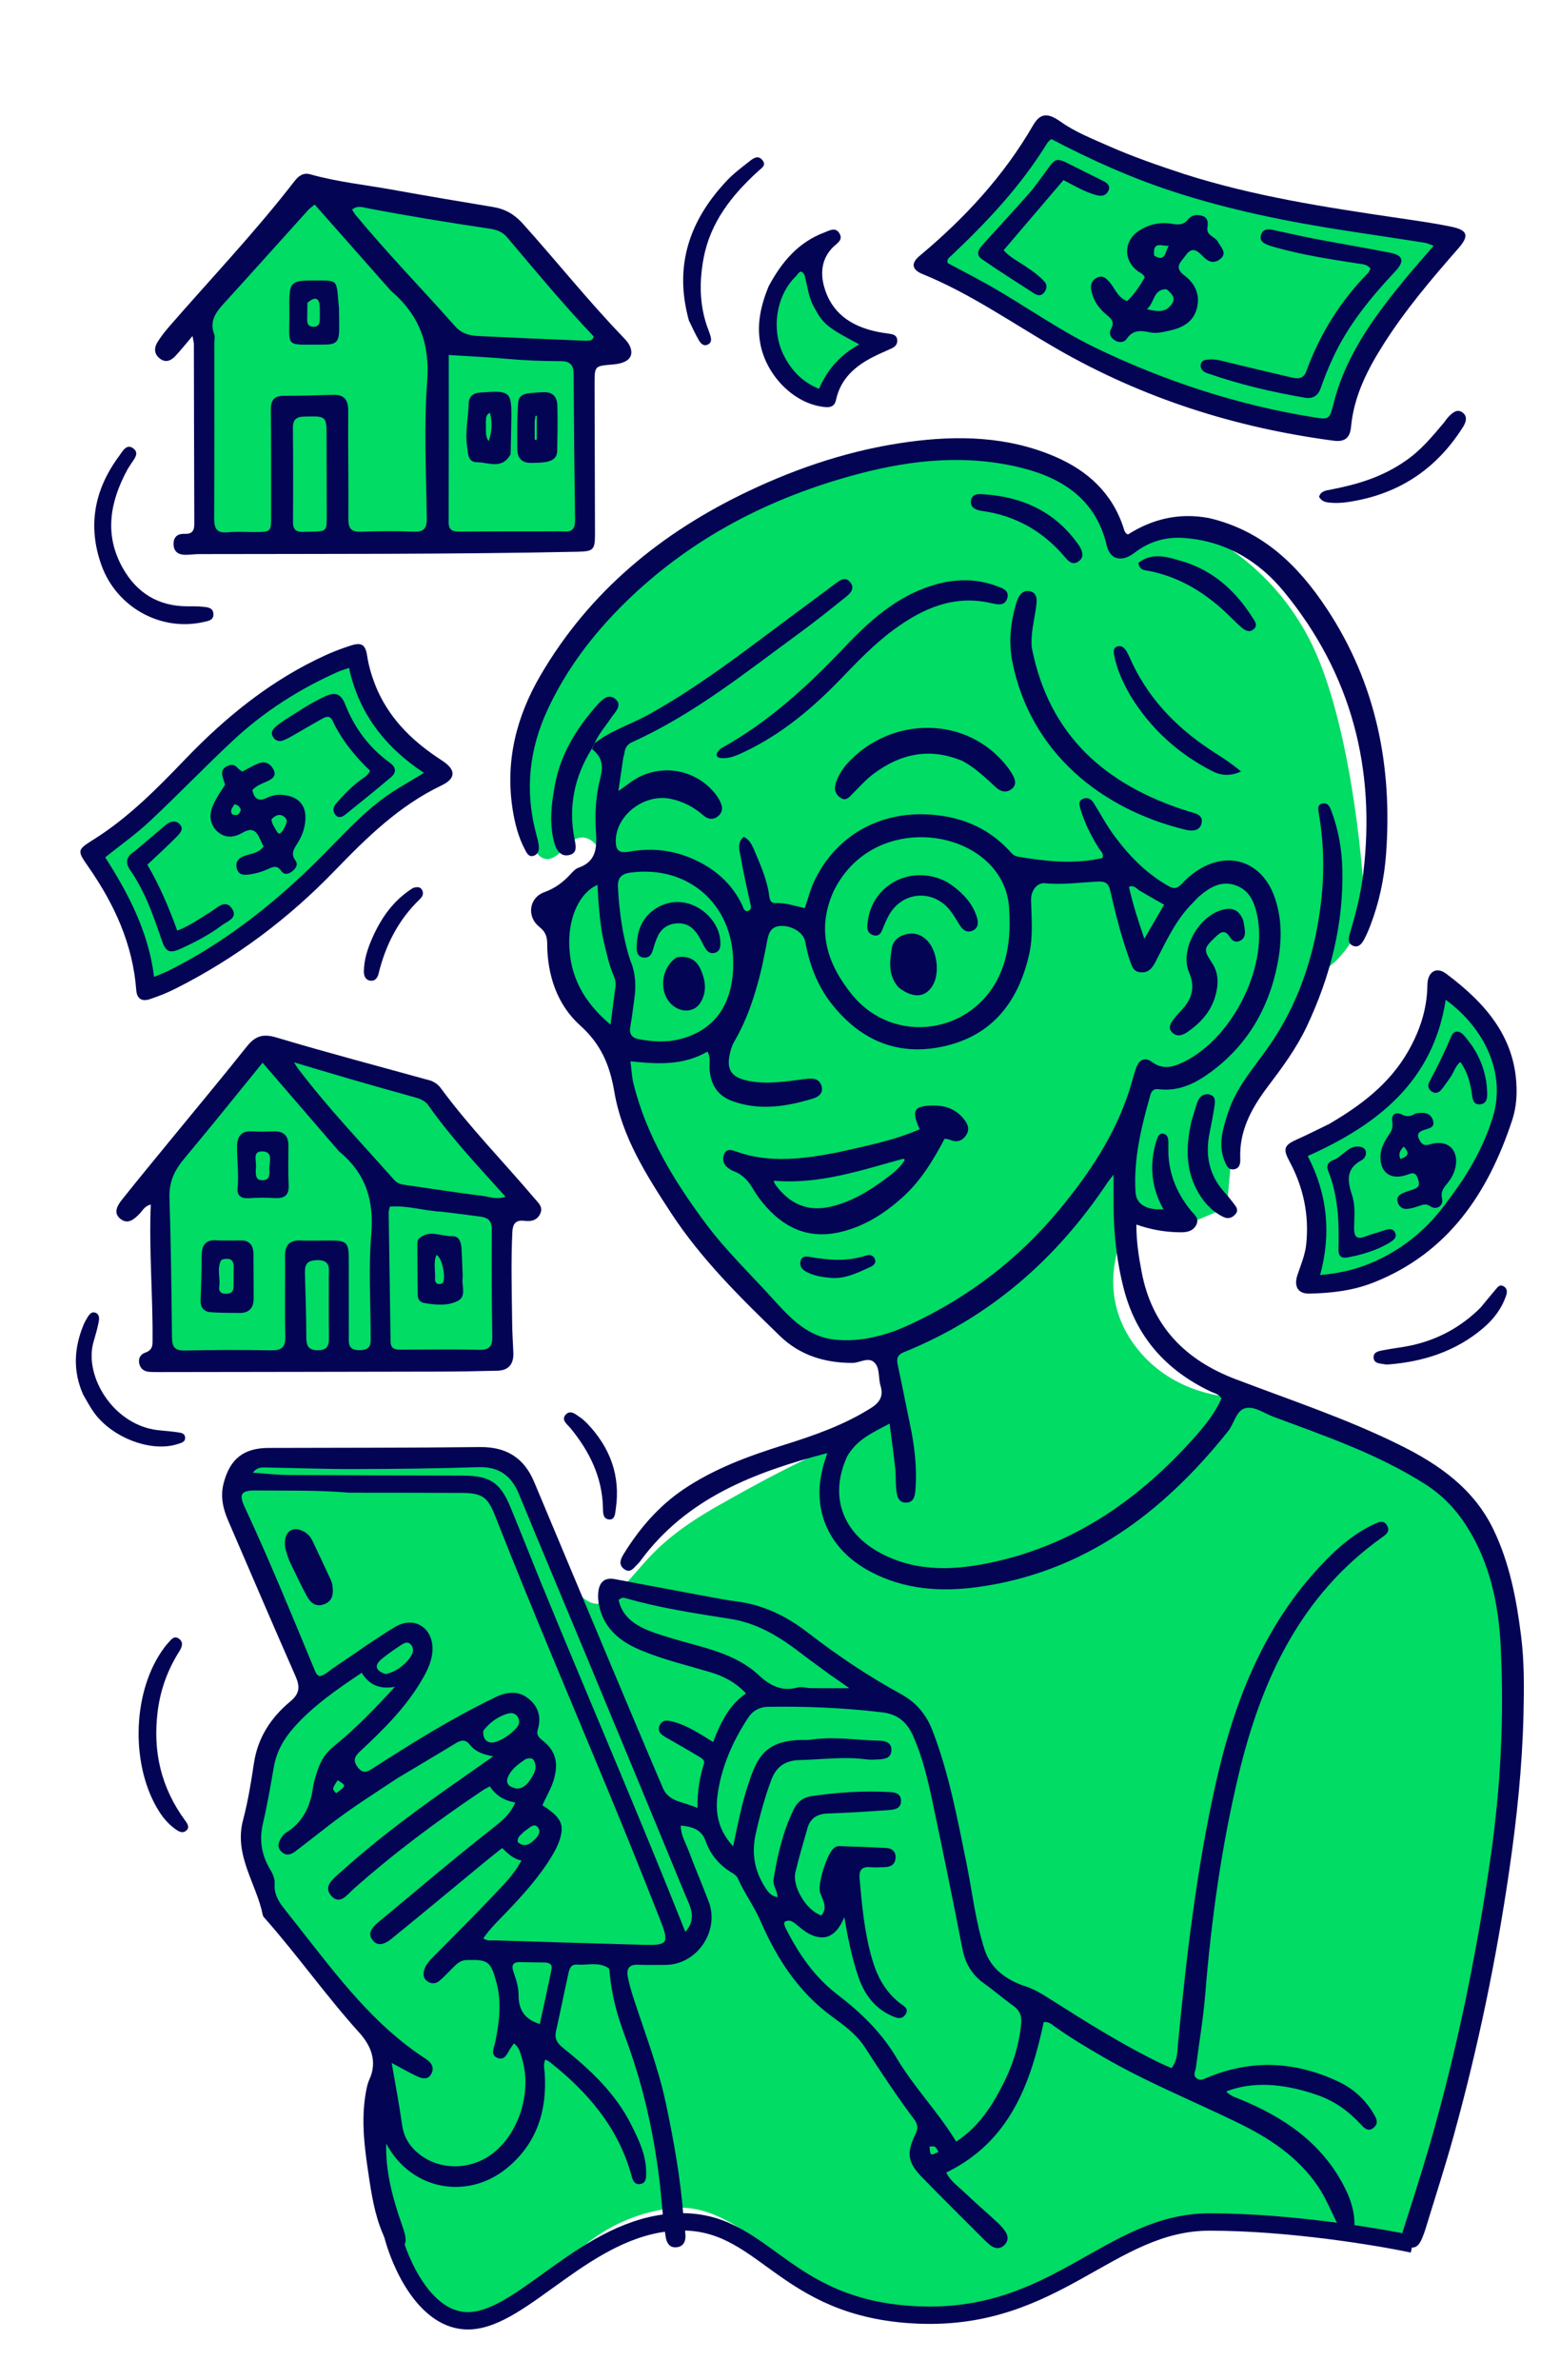 <svg width="450" height="686" viewBox="0 0 450 686" fill="none" xmlns="http://www.w3.org/2000/svg">
<path d="M149.665 217.725L152.343 239.162C153.125 244.075 156.294 252.025 162.723 244.521C169.151 237.018 173.66 244.745 175.111 249.546L162.723 257.92L160.379 273.328L167.745 290.746L179.799 305.484L187.834 335.966L212.611 368.792L236.718 387.885L255.803 390.564L258.482 404.968L244.419 416.021C238.727 417.026 224.33 424.195 206.919 434.109C185.156 446.503 185.491 453.537 175.111 461.241C166.808 467.404 157.142 443.935 153.348 431.43L145.312 420.376H71.986L66.964 431.43L90.736 487.368L77.008 503.111L71.986 528.903L79.017 550.676L110.491 587.856V594.221L106.808 617.668L114.174 645.805C114.174 645.805 118.192 659.538 125.892 665.902C133.593 672.267 142.299 668.582 142.299 668.582L164.062 651.499C164.062 651.499 174.776 638.436 194.196 636.426C209.948 634.796 223.835 651.415 236.718 659.873L271.54 668.582L302.009 659.873L330.468 643.46L355.245 639.775L407.812 645.805L420.535 603.6L433.259 535.938L436.942 478.659L427.232 437.794L407.812 421.046L358.928 402.623C352.12 403.181 336.093 400.747 326.45 386.545C316.808 372.343 322.433 357.18 326.45 351.374L342.857 352.714L353.906 348.024L355.245 332.951L358.928 317.543L377.009 292.421C375.446 290.076 374.129 284.315 381.361 280.027C388.593 275.74 392.634 266.852 393.75 262.944C393.08 246.531 389.129 208.212 378.683 186.238C368.236 164.265 349.553 153.859 341.517 151.402L323.437 156.762L320.089 149.393L305.357 135.324L270.87 129.295L235.379 136.664L196.54 156.762L165.401 185.233L149.665 217.725Z" fill="#00DC64"/>
<path d="M401.116 314.863L375 332.951L379.688 352.379L378.014 370.132L394.42 367.452L418.527 352.379L435.268 320.223L432.59 301.8L415.514 283.042L413.84 294.431L401.116 314.863Z" fill="#00DC64"/>
<path d="M47.21 337.976V385.54V392.239L144.978 390.564V350.704L151.005 347.02L123.884 314.863L76.34 302.135L47.21 337.976Z" fill="#00DC64"/>
<path d="M39.175 268.304L26.786 246.531L40.849 234.473L59.264 216.72L82.032 197.292L103.125 188.918L105.134 197.292L113.505 211.025L127.233 223.084L109.822 234.473L73.996 268.304L43.192 284.717L39.175 268.304Z" fill="#00DC64"/>
<path d="M59.264 88.43V153.747L169.42 155.757V102.833L177.121 99.818L144.978 63.643L89.733 55.269L59.264 88.43Z" fill="#00DC64"/>
<path d="M223.996 82.4L233.706 73.691L235.38 82.4L241.741 92.784L253.46 99.818L241.741 108.192L239.398 115.896L226.675 108.192L221.987 98.144L223.996 82.4Z" fill="#00DC64"/>
<path d="M301.34 37.516L269.197 76.036L287.947 88.43L312.389 102.833L371.987 122.261H386.384L401.786 89.769L418.527 69.002L346.875 55.269L301.34 37.516Z" fill="#00DC64"/>
<path d="M379.609 603.715C369.736 600.309 360.87 600 353.729 602.816C354.907 604.143 356.486 604.552 357.958 605.161C370.32 610.275 380.968 617.469 387.452 629.657C389.192 632.928 390.509 636.352 390.683 640.116C390.746 641.474 390.885 642.962 389.111 643.341C387.529 643.68 386.647 642.636 385.994 641.363C384.061 637.594 382.533 633.618 380.133 630.088C374.278 621.473 365.852 616.074 356.739 611.663C343.893 605.444 330.636 600.076 318.257 592.895C313.526 590.151 308.825 587.367 304.365 584.19C303.489 583.566 302.703 582.672 301.077 582.805C297.277 600.676 291.217 617.314 272.967 626.18C274.097 628.597 276.249 630.039 278.042 631.748C281.189 634.749 284.489 637.588 287.679 640.544C288.57 641.369 289.425 642.287 290.077 643.303C290.955 644.669 290.853 646.107 289.571 647.231C288.399 648.259 287.103 648.144 285.883 647.279C285.249 646.83 284.657 646.308 284.107 645.758C278.108 639.762 272.08 633.794 266.146 627.733C261.815 623.309 261.375 620.71 264.081 615.113C264.885 613.451 264.774 612.287 263.71 610.865C258.69 604.163 254.064 597.189 249.527 590.151C247.123 586.421 243.564 583.813 240.056 581.259C230.343 574.19 224.077 564.535 219.411 553.754C217.536 549.421 214.697 545.661 212.814 541.362C212.531 540.716 211.803 540.175 211.158 539.79C207.561 537.648 204.954 534.619 203.579 530.72C202.356 527.252 199.734 526.507 196.389 526.173C196.353 528.903 197.729 531.012 198.558 533.238C200.426 538.252 202.568 543.164 204.449 548.173C207.673 556.756 200.86 566.445 191.762 566.342C189.196 566.313 186.625 566.412 184.063 566.294C181.427 566.174 180.643 567.522 181.105 569.814C181.499 571.775 182.035 573.718 182.653 575.622C185.951 585.797 189.86 595.777 192.086 606.289C194.346 616.965 196.277 627.685 197.12 638.58C197.265 640.465 197.617 642.335 197.724 644.22C197.83 646.109 197.067 647.619 194.998 647.738C193.063 647.85 192.289 646.378 192.023 644.729C191.115 639.118 190.857 633.433 190.15 627.791C188.395 613.789 185.26 600.163 180.295 586.958C178.09 581.093 176.456 575.09 175.878 568.827C175.827 568.281 175.839 567.469 175.51 567.252C172.693 565.392 169.493 566.486 166.46 566.252C164.482 566.099 164.184 567.763 163.876 569.164C162.681 574.602 161.592 580.062 160.378 585.495C159.889 587.686 160.824 588.989 162.465 590.302C170.263 596.541 177.521 603.304 182.081 612.41C184.226 616.695 186.355 621.022 186.388 625.994C186.398 627.465 186.516 629.214 184.655 629.502C182.729 629.8 182.413 627.954 182.035 626.621C178.174 613.015 169.472 602.939 158.659 594.389C158.319 594.121 157.906 593.945 157.316 593.604C156.649 594.976 157.04 596.259 157.125 597.528C157.858 608.538 154.731 618.119 145.941 625.138C134.812 634.025 118.695 631.444 111.399 617.841C111.229 625.401 112.911 632.121 115.091 638.757C115.648 640.451 116.306 642.117 116.753 643.839C117.23 645.675 117.209 647.564 115.059 648.333C112.899 649.106 112.117 647.337 111.36 645.837C108.609 640.384 107.479 634.443 106.578 628.502C105.293 620.025 103.987 611.505 105.57 602.902C105.791 601.701 106.045 600.463 106.551 599.365C108.962 594.124 106.941 589.526 103.654 585.886C94.143 575.351 85.952 563.747 76.582 553.112C76.288 552.778 75.893 552.425 75.814 552.027C73.989 542.871 67.407 534.768 70.112 524.575C71.536 519.21 72.427 513.684 73.252 508.185C74.359 500.808 78.193 495.022 83.708 490.437C86.564 488.061 86.548 486.074 85.204 483.026C78.633 468.123 72.24 453.142 65.779 438.192C64.284 434.733 63.532 431.207 64.523 427.448C66.364 420.463 70.287 417.358 77.483 417.332C97.79 417.258 118.098 417.323 138.403 417.083C146.061 416.992 151.171 420.18 154.092 427.156C160.771 443.104 167.454 459.051 174.157 474.989C179.822 488.461 185.48 501.936 191.221 515.376C192.982 519.498 197.262 519.256 201.196 521.132C201.156 516.364 201.796 512.347 203.044 508.434C203.432 507.215 202.216 506.658 201.415 506.172C198.461 504.381 195.443 502.695 192.448 500.973C191.057 500.174 189.505 499.31 190.248 497.396C191.005 495.444 192.885 495.895 194.325 496.283C198.345 497.366 201.788 499.703 205.722 502.089C207.808 496.664 210.183 491.527 215.199 488.096C212.125 484.818 208.632 483.062 204.724 481.912C198.098 479.963 191.354 478.342 184.965 475.693C179.332 473.358 174.658 469.904 172.99 463.528C172.585 461.978 172.426 460.439 172.586 458.891C172.875 456.099 174.333 454.589 177.309 455.143C186.503 456.856 195.69 458.601 204.884 460.308C207.401 460.776 209.923 461.238 212.461 461.565C220.197 462.562 226.871 465.804 233.018 470.554C241.499 477.106 250.391 483.094 259.812 488.234C264.236 490.647 267.182 494.106 269.002 498.83C273.756 511.174 276.142 524.103 278.78 536.975C280.499 545.363 281.382 553.96 284.073 562.098C285.872 567.542 290.469 570.763 295.755 572.496C298.161 573.285 300.21 574.481 302.253 575.775C312.812 582.464 323.369 589.149 334.632 594.623C335.705 595.145 336.818 595.587 337.945 596.081C339.764 593.747 339.598 591.142 339.823 588.827C342.268 563.664 345.187 538.562 350.738 513.873C356.246 489.371 365.329 466.537 383.689 448.466C387.44 444.774 391.575 441.538 396.39 439.304C397.681 438.704 399.172 437.934 400.166 439.784C401.042 441.413 399.823 442.285 398.732 443.06C375.1 459.837 363.86 484.22 357.352 511.3C352.323 532.224 349.391 553.514 347.648 574.975C347.08 581.958 345.877 588.889 344.984 595.846C344.849 596.899 344.027 598.092 345.12 598.984C346.259 599.914 347.416 599.162 348.559 598.694C361.271 593.485 373.81 594.179 386.119 599.999C390.23 601.943 393.558 604.905 395.978 608.806C396.874 610.251 397.948 611.867 396.226 613.29C394.521 614.7 393.303 613.103 392.281 612.026C388.763 608.316 384.748 605.407 379.609 603.715ZM100.815 430.238C91.803 429.459 82.766 429.686 73.737 429.592C69.62 429.549 68.83 430.629 70.543 434.302C77.707 449.669 84.122 465.357 90.622 481.008C90.958 481.818 91.19 482.719 92.171 483.11C93.779 482.842 94.858 481.625 96.139 480.77C102.075 476.809 107.861 472.599 113.97 468.926C119.385 465.67 124.841 469.088 124.762 475.312C124.722 478.434 123.442 481.152 121.941 483.783C117.287 491.942 110.68 498.431 103.901 504.757C102.425 506.134 101.66 507.272 103.113 509.265C104.623 511.335 105.901 510.758 107.591 509.665C119.019 502.27 130.596 495.125 142.876 489.2C145.936 487.723 149.148 487.19 152.068 489.303C155.165 491.543 156.281 494.716 155.134 498.469C154.694 499.911 155.266 500.658 156.367 501.526C160.28 504.612 161.159 507.917 159.794 512.791C159.04 515.479 157.536 517.836 156.469 520.332C161.865 523.808 162.892 525.832 161.416 530.381C160.905 531.953 160.092 533.456 159.239 534.885C155.671 540.866 151.011 545.978 146.239 550.994C143.89 553.464 141.379 555.796 139.425 558.68C140.582 559.54 141.741 559.236 142.805 559.27C156.955 559.72 171.105 560.143 185.257 560.542C192.721 560.753 193.156 560.245 190.38 553.197C185.475 540.749 180.484 528.334 175.363 515.974C164.478 489.705 153.303 463.555 142.898 437.089C140.725 431.563 139.252 430.334 133.268 430.302C122.671 430.245 112.073 430.257 100.815 430.238ZM114.776 512.447C108.161 516.808 101.463 521.048 95.177 525.888C91.819 528.473 88.504 531.116 85.118 533.664C83.889 534.588 82.492 534.998 81.181 533.71C79.728 532.284 80.379 530.859 81.281 529.489C81.583 529.032 81.967 528.563 82.426 528.285C87.409 525.271 89.546 520.613 90.318 515.062C90.562 513.31 91.152 511.59 91.732 509.906C92.615 507.344 93.997 505.192 96.203 503.408C102.521 498.298 108.177 492.48 113.904 486.185C109.601 486.962 106.515 485.702 104.333 482.13C97.308 486.867 90.515 491.5 84.953 497.701C81.992 501.003 79.817 504.678 79.024 509.122C78.046 514.602 77.141 520.105 75.856 525.515C74.697 530.394 75.461 534.781 78.016 538.981C78.778 540.234 79.321 541.579 79.219 543.093C79.052 545.589 80.077 547.657 81.542 549.556C83.11 551.587 84.708 553.596 86.296 555.611C97.211 569.46 107.742 583.679 122.867 593.456C124.448 594.477 125.36 595.943 124.433 597.704C123.392 599.679 121.573 599.065 120.029 598.319C117.756 597.22 115.558 595.966 112.978 594.591C114.042 600.8 115.169 606.568 115.974 612.381C116.487 616.083 118.268 618.832 121.123 621.024C126.813 625.392 135.033 625.515 141.197 621.35C149.428 615.788 153.618 603.27 150.57 593.298C150.099 591.758 149.827 590.081 148.212 588.974C147.873 589.486 147.652 589.859 147.393 590.204C146.376 591.562 145.766 594.004 143.581 593.181C141.282 592.315 142.552 590.17 142.888 588.493C144.031 582.778 144.751 577.061 143.181 571.291C141.544 565.279 140.745 564.763 134.672 564.938C132.412 565.003 131.349 566.492 130.014 567.789C128.896 568.875 127.852 570.054 126.637 571.018C125.593 571.847 124.337 571.844 123.215 571.023C122.032 570.159 122.026 568.913 122.404 567.692C122.878 566.16 123.984 565.025 125.087 563.905C131.041 557.865 137.08 551.904 142.895 545.733C145.53 542.937 148.312 540.17 150.426 536.252C147.951 535.767 146.519 534.218 144.846 532.663C143.028 534.119 141.287 535.481 139.582 536.886C130.712 544.192 121.881 551.545 112.962 558.79C111.301 560.14 109.007 561.356 107.376 559.066C105.952 557.067 107.466 555.42 109.162 554.014C120.154 544.894 131.036 535.641 142.274 526.818C144.754 524.872 147.242 522.82 148.628 519.552C145.418 518.941 142.984 517.519 141.311 514.874C140.554 515.286 139.948 515.556 139.405 515.92C126.321 524.688 113.69 534.05 101.91 544.53C100.077 546.16 98.011 549.193 95.552 546.424C93.131 543.697 96.072 541.573 98.01 539.819C107.29 531.417 117.255 523.876 127.451 516.635C132.219 513.249 137.025 509.916 142.279 506.232C139.289 505.663 137.097 504.876 135.572 502.916C134.389 501.394 133.163 501.402 131.553 502.39C126.133 505.715 120.641 508.921 114.776 512.447ZM288.451 602.443C291.727 596.403 293.947 590.045 294.58 583.146C294.79 580.861 294.042 579.36 292.208 578.057C289.39 576.055 286.785 573.752 283.961 571.761C280.384 569.239 278.433 565.936 277.595 561.608C274.847 547.403 271.924 533.23 268.936 519.073C267.601 512.752 266.08 506.456 263.47 500.502C261.753 496.585 259.166 494.096 254.516 493.545C243.528 492.241 232.527 491.768 221.482 491.95C219.055 491.99 217.12 493.107 215.841 495.052C211.316 501.933 208.015 509.41 206.96 517.58C206.307 522.639 207.253 527.668 211.484 532.149C212.836 525.669 213.998 519.788 215.901 514.087C218.426 506.523 220.721 501.268 232.534 501.51C233.309 501.525 234.091 501.398 234.865 501.303C241.231 500.521 247.558 501.597 253.904 501.723C255.553 501.755 257.141 502.362 257.136 504.375C257.13 506.59 255.42 507.012 253.638 507.106C252.414 507.17 251.165 507.266 249.96 507.104C243.486 506.233 237.042 507.156 230.584 507.307C226.518 507.402 223.899 509.212 222.478 513.035C220.569 518.17 219.13 523.433 217.954 528.77C216.718 534.377 217.741 539.594 220.956 544.365C221.744 545.534 222.613 546.594 224.295 546.784C224.219 544.817 222.85 543.422 223.134 541.687C224.274 534.736 225.821 527.902 228.953 521.522C230.019 519.35 231.724 518.018 234.092 517.682C241.386 516.649 248.718 516.108 256.084 516.496C257.663 516.579 259.761 516.56 259.894 518.872C260.04 521.377 257.951 521.605 256.183 521.728C250.403 522.131 244.618 522.512 238.828 522.695C235.724 522.793 233.729 524.039 232.89 527.03C231.717 531.216 230.443 535.38 229.448 539.609C228.455 543.827 232.706 550.755 236.928 552.085C238.853 549.809 237.361 547.687 236.58 545.565C235.711 543.206 238.673 533.777 240.759 532.517C241.131 532.292 241.598 532.081 242.013 532.095C246.577 532.245 251.142 532.395 255.701 532.649C257.35 532.742 258.433 533.687 258.337 535.475C258.243 537.217 257.148 538.051 255.478 538.131C254.03 538.199 252.567 538.305 251.13 538.174C248.593 537.943 247.74 539.014 247.959 541.481C248.657 549.358 249.368 557.216 251.624 564.857C253.087 569.811 255.427 574.1 259.556 577.347C260.566 578.142 262.466 578.913 261.104 580.745C260.015 582.21 258.541 581.621 257.158 580.993C252.136 578.712 249.252 574.656 247.532 569.578C245.678 564.106 244.569 558.458 243.55 552.576C241.266 558.163 237.837 559.736 233.325 557.334C232.062 556.662 230.943 555.696 229.828 554.779C228.755 553.895 227.736 553.065 226.294 553.982C226.263 554.234 226.17 554.469 226.224 554.662C226.343 555.088 226.504 555.51 226.704 555.904C230.383 563.143 234.903 569.769 241.408 574.759C248.19 579.961 254.223 585.709 258.649 593.191C263.631 601.613 270.595 608.665 275.819 617.282C281.467 613.56 285.207 608.538 288.451 602.443ZM155.586 455.04C169.485 488.911 184.065 522.499 197.698 556.827C201.235 552.838 198.965 549.319 197.583 545.96C188.291 523.379 178.911 500.835 169.537 478.288C162.945 462.432 156.268 446.611 149.737 430.73C147.528 425.359 143.992 422.679 137.96 422.878C126.038 423.272 114.104 423.393 102.175 423.425C93.825 423.447 85.474 423.118 77.123 422.983C75.771 422.961 74.273 422.7 72.935 424.469C76.645 424.72 79.934 425.115 83.226 425.136C99.958 425.247 116.69 425.275 133.423 425.304C141.268 425.318 144.277 427.228 147.246 434.415C150.012 441.111 152.685 447.846 155.586 455.04ZM240.005 483.108C237.13 480.995 234.218 478.931 231.39 476.758C225.169 471.979 218.812 467.892 210.686 466.606C200.603 465.01 190.452 463.519 180.597 460.662C179.949 460.474 179.283 460.371 178.45 461.164C179.253 465.072 181.99 467.584 185.452 469.246C188.143 470.538 191.068 471.377 193.939 472.251C202.642 474.9 211.876 476.337 218.904 482.85C222.108 485.82 225.468 487.616 230.003 486.399C231.227 486.071 232.653 486.561 233.987 486.574C237.494 486.608 241.003 486.585 245.009 486.585C243.258 485.354 241.836 484.354 240.005 483.108ZM148.328 568.971C149.038 570.967 149.596 572.998 149.592 575.137C149.584 579.206 151.298 582.045 155.716 583.367C156.855 578.094 158.033 572.844 159.099 567.571C159.397 566.095 158.321 565.659 157.054 565.639C154.723 565.601 152.391 565.602 150.062 565.537C147.763 565.472 147.378 566.573 148.328 568.971ZM139.429 498.824C139.111 501.41 140.795 502.882 143.296 501.964C145.377 501.201 147.217 499.876 148.767 498.286C149.735 497.293 150.191 495.961 149.212 494.662C148.316 493.472 147.027 493.688 145.863 494.1C143.415 494.966 141.338 496.414 139.429 498.824ZM111.326 482.529C114.273 481.8 116.563 480.118 118.323 477.678C119.175 476.497 119.538 475.174 118.513 474.007C117.546 472.905 116.411 473.665 115.502 474.272C113.648 475.511 111.784 476.757 110.076 478.182C107.9 479.997 108.243 481.556 111.326 482.529ZM151.579 507.037C149.695 508.373 147.775 509.623 146.683 511.826C145.714 513.781 146.565 514.831 148.271 515.331C150.246 515.909 151.717 514.743 152.75 513.262C153.939 511.56 155.146 509.7 154.06 507.471C153.682 506.695 152.826 506.636 151.579 507.037ZM151.115 527.953C150.383 528.843 149.084 529.404 149.366 530.94C150.799 532.228 152.283 531.961 153.541 530.842C154.745 529.771 156.386 528.264 155.167 526.699C154.029 525.24 152.642 526.963 151.115 527.953ZM96.963 516.859C99.942 514.682 99.942 514.682 97.41 513.108C95.768 515.575 95.768 515.575 96.963 516.859ZM268.133 618.713C268.352 621.414 268.352 621.414 270.699 620.221C269.801 618.538 269.801 618.538 268.133 618.713Z" fill="#030454"/>
<path d="M171.577 214.19C176.196 210.552 181.842 208.851 186.913 206.056C203.604 196.857 218.34 184.856 233.647 173.671C236.169 171.828 238.654 169.934 241.17 168.082C242.467 167.127 243.876 166.127 245.256 167.821C246.612 169.486 245.436 170.889 244.244 171.851C239.644 175.562 235.017 179.251 230.245 182.736C214.851 193.982 199.94 205.987 182.371 213.888C180.984 214.512 180.32 215.5 180.137 216.943C180.068 217.493 179.844 218.022 179.761 218.571C179.316 221.532 178.893 224.496 178.385 227.991C179.611 227.116 180.488 226.535 181.317 225.891C189.083 219.858 199.953 221.031 206.179 228.606C206.741 229.29 207.235 230.051 207.645 230.836C208.49 232.456 208.673 234.069 207.023 235.329C205.52 236.477 204.057 236.051 202.767 234.921C200.106 232.59 197.066 231.036 193.616 230.279C185.949 228.598 177.741 234.887 177.622 242.251C177.568 245.602 179.017 245.907 181.719 245.433C188.623 244.222 195.257 245.171 201.535 248.345C207.082 251.15 211.381 255.213 214.097 260.872C214.415 261.535 214.476 262.442 215.5 262.661C217.086 262.241 216.587 261.145 216.345 260.032C215.397 255.684 214.394 251.342 213.652 246.958C213.341 245.119 212.501 243.014 214.525 241.175C216.143 241.967 216.902 243.442 217.526 244.938C219.326 249.254 221.306 253.522 221.886 258.237C222.023 259.346 222.377 260.359 223.614 260.286C226.546 260.113 229.275 261.157 232.169 261.728C233.044 259.144 233.65 256.658 234.697 254.375C240.61 241.482 252.776 234.218 266.892 234.715C276.496 235.053 284.736 238.215 291.309 245.365C291.908 246.016 292.502 246.719 293.455 246.881C301.6 248.269 309.755 249.148 317.97 247.329C318.56 246.133 317.577 245.441 317.08 244.656C314.797 241.057 312.904 237.285 311.671 233.19C311.333 232.065 310.994 230.921 312.319 230.287C313.646 229.652 314.738 230.267 315.461 231.413C317.246 234.241 318.816 237.216 320.747 239.937C325.11 246.082 330.231 251.456 336.861 255.277C338.534 256.241 339.572 256.18 340.872 254.771C342.148 253.389 343.599 252.107 345.159 251.06C354.247 244.962 364.023 248.226 367.674 258.584C369.925 264.974 369.768 271.559 368.468 278.067C365.922 290.806 359.689 301.385 349.11 309.116C344.732 312.316 339.916 314.664 334.215 313.931C332.751 313.743 332.149 314.502 331.818 315.671C329.229 324.809 326.96 333.999 327.553 343.622C327.762 347.01 330.575 348.853 335.609 348.551C332.851 343.643 331.853 338.494 332.614 333.086C332.83 331.553 333.192 330.024 333.665 328.551C333.958 327.64 334.414 326.472 335.714 326.796C336.875 327.086 337.006 328.196 337.031 329.238C337.042 329.684 337.049 330.131 337.034 330.577C336.811 337.475 339.129 343.455 343.416 348.794C344.38 349.995 346.135 351.118 345.045 353.126C344.049 354.963 342.229 355.202 340.413 355.18C336.282 355.13 332.229 354.509 327.806 352.951C327.778 357.855 328.504 362.387 329.376 366.882C332.38 382.35 341.977 392.016 356.367 397.497C372.303 403.567 388.524 408.928 403.852 416.524C415.158 422.127 425.173 429.106 430.854 440.958C435.501 450.653 437.461 461.028 438.779 471.56C439.723 479.098 439.648 486.698 439.465 494.275C439.1 509.329 437.521 524.29 435.352 539.177C431.606 564.885 426.316 590.284 419.401 615.327C416.88 624.459 413.939 633.475 411.177 642.54C410.917 643.393 410.589 644.226 410.253 645.052C409.529 646.84 408.476 648.387 406.274 647.589C404.174 646.828 404.047 645.082 404.658 643.14C407.236 634.954 409.924 626.799 412.309 618.557C420.153 591.452 425.825 563.896 429.891 535.964C432.875 515.458 433.937 494.882 432.877 474.259C432.257 462.215 429.747 450.389 423.068 439.89C419.955 434.998 416.061 430.942 411.192 427.833C397.533 419.113 382.297 413.919 367.253 408.318C364.565 407.318 361.75 405.135 359.097 405.92C356.529 406.681 356.011 410.321 354.279 412.488C335.491 435.995 312.691 453.221 282.043 457.432C271.49 458.882 260.866 458.201 251.063 452.985C238.305 446.197 233.429 433.862 238.189 420.237C238.323 419.853 238.422 419.456 238.606 418.829C217.627 424.324 198.121 431.742 184.764 449.852C184.565 450.121 184.374 450.407 184.127 450.627C182.944 451.68 181.945 453.672 179.999 452.222C178.239 450.911 179.114 449.183 180.013 447.737C184.539 440.461 190.02 434.084 197.2 429.245C206.102 423.245 216.029 419.638 226.167 416.46C234.903 413.721 243.517 410.729 251.341 405.765C253.949 404.11 254.848 402.23 253.996 399.398C253.326 397.171 253.873 394.371 252.25 392.734C250.498 390.965 248.024 392.84 245.844 392.837C237.914 392.829 230.728 390.623 225.04 385.115C213.659 374.095 202.32 362.989 193.577 349.619C186.472 338.755 179.416 327.69 177.215 314.711C175.902 306.969 173.373 300.974 167.332 295.538C160.718 289.588 157.864 281.069 157.844 271.957C157.839 269.906 157.315 268.529 155.597 267.171C151.874 264.228 152.573 258.757 157.005 257.158C160.102 256.041 162.439 254.292 164.564 251.97C165.235 251.237 166.005 250.403 166.896 250.093C171.98 248.322 172.205 244.38 171.917 239.91C171.58 234.671 171.808 229.407 173.161 224.297C174.016 221.069 173.884 218.32 170.818 215.942C171.112 215.06 171.345 214.625 171.577 214.19ZM219.722 278.962C217.96 286.367 215.685 293.576 211.808 300.197C211.307 301.052 210.966 302.031 210.709 302.994C209.322 308.203 210.785 310.564 216.101 311.579C221.682 312.645 227.198 311.607 232.725 310.943C234.597 310.718 236.425 310.926 237.011 313.121C237.532 315.07 236.106 316.143 234.612 316.599C226.949 318.935 219.202 320.215 211.354 317.402C206.944 315.821 204.915 312.523 204.673 307.943C204.595 306.46 205.066 304.88 204.088 303.093C197.121 307.133 189.699 306.754 181.865 305.888C182.175 308.26 182.246 310.375 182.746 312.384C186.483 327.401 194.384 340.289 203.487 352.54C209.429 360.537 216.65 367.4 223.3 374.768C228.118 380.107 233.193 385.363 240.872 386.127C248.366 386.873 255.536 384.964 262.277 381.862C279.155 374.095 293.629 363.042 305.501 348.758C314.024 338.504 321.421 327.492 325.658 314.664C326.426 312.341 326.941 309.928 327.8 307.643C328.686 305.288 330.345 304.591 332.52 306.215C334.973 308.047 337.568 307.755 340.134 306.685C354.68 300.619 365.823 279.531 362.68 263.999C361.904 260.162 360.49 256.562 356.404 255.159C352.174 253.706 348.842 255.828 345.784 258.471C345.196 258.979 344.717 259.612 344.159 260.157C339.177 265.019 336.419 271.294 333.274 277.32C332.337 279.114 331.214 280.488 328.903 280.236C326.736 280 326.437 278.221 325.876 276.69C323.494 270.189 321.806 263.484 320.273 256.746C319.817 254.742 318.96 253.993 316.864 254.087C311.751 254.317 306.665 255.096 301.504 254.578C299.051 254.332 297.353 256.808 297.419 259.434C297.549 264.668 298.051 269.931 296.863 275.112C293.777 288.571 286.433 298.345 272.472 301.532C259.18 304.566 248.294 299.954 239.946 289.406C235.795 284.163 233.483 278.013 232.283 271.423C231.803 268.793 228.476 266.813 225.386 266.879C222.254 266.946 221.659 269.098 221.23 271.543C220.825 273.846 220.3 276.127 219.722 278.962ZM244.392 419.739C239.127 431.086 242.904 441.915 254.333 447.827C264.841 453.263 275.885 452.608 286.943 450.142C310.387 444.914 328.999 431.803 344.703 414.132C347.71 410.749 350.569 407.18 352.343 403.07C351.551 401.748 350.363 401.61 349.383 401.148C336.55 395.099 327.82 385.483 324.214 371.637C322.13 363.641 321.222 355.444 321.223 347.164C321.224 344.566 321.224 341.968 321.224 338.54C320.227 339.848 319.798 340.353 319.432 340.9C304.686 362.996 285.486 379.74 260.704 389.748C258.837 390.502 258.569 391.628 258.963 393.427C260.177 398.964 261.236 404.535 262.407 410.082C263.746 416.425 264.59 422.802 264.071 429.306C263.931 431.061 263.693 432.908 261.589 433.086C259.196 433.287 258.748 431.269 258.553 429.461C258.326 427.359 258.453 425.218 258.226 423.116C257.778 418.97 257.192 414.839 256.613 410.314C251.818 412.897 247.257 414.79 244.392 419.739ZM240.427 256.955C235.411 268.114 238.607 277.896 245.816 286.736C257.868 301.515 280.888 298.133 288.504 280.644C291.168 274.525 291.497 268.139 291.08 261.628C290.8 257.251 289.189 253.396 286.363 250.076C275.85 237.724 250.112 237.028 240.427 256.955ZM181.79 276.766C183.343 280.352 183.531 284.083 182.982 287.896C182.602 290.535 182.317 293.191 181.833 295.81C181.422 298.035 182.223 299.169 184.424 299.559C188.302 300.247 192.186 300.497 196.031 299.537C206.332 296.967 211.665 289.209 211.511 277.164C211.299 260.472 198.371 249.298 181.885 251.504C179.209 251.862 178.076 253.025 178.252 255.902C178.676 262.815 179.508 269.629 181.79 276.766ZM173.913 270.291C172.955 265.311 172.628 260.247 172.344 255.052C167.312 257.206 164.127 264.059 164.195 271.746C164.279 281.353 168.383 288.844 176.123 295.334C176.578 291.771 176.921 289.038 177.278 286.307C177.477 284.783 177.906 283.323 177.214 281.739C175.694 278.256 174.905 274.534 173.913 270.291ZM328.985 256.847C327.967 256.391 327.341 254.973 325.656 255.595C326.749 260.528 328.266 265.269 330.097 270.56C332.241 266.882 334.033 263.808 335.809 260.761C333.409 259.406 331.391 258.266 328.985 256.847Z" fill="#030454"/>
<path d="M171.571 131.304C171.595 139.115 171.629 146.59 171.632 154.065C171.634 158.501 171.12 158.933 166.577 159.028C130.23 159.789 93.876 159.621 57.524 159.707C56.19 159.711 54.856 159.905 53.522 159.914C51.622 159.928 50.222 159.169 50.082 157.082C49.932 154.829 51.14 153.776 53.337 153.872C55.376 153.961 56.058 152.969 56.05 151.021C55.983 133.729 55.966 116.436 55.926 99.143C55.925 98.823 55.821 98.504 55.532 96.85C53.54 99.189 52.126 100.976 50.573 102.633C49.334 103.956 47.793 104.642 46.124 103.357C44.404 102.032 44.398 100.258 45.449 98.578C46.448 96.981 47.632 95.48 48.871 94.056C60.945 80.174 73.65 66.838 84.915 52.259C86.08 50.752 87.461 49.667 89.485 50.24C97.317 52.459 105.412 53.269 113.387 54.717C123.017 56.465 132.674 58.072 142.33 59.683C145.77 60.257 148.438 61.818 150.823 64.472C160.513 75.256 169.57 86.6 179.627 97.058C180.627 98.097 181.652 99.193 182.004 100.651C182.618 103.195 180.751 104.731 176.732 105.059C171.538 105.483 171.517 105.483 171.516 110.552C171.515 117.358 171.55 124.164 171.571 131.304ZM112.749 83.81C105.461 75.566 98.173 67.321 90.776 58.954C89.908 59.674 89.35 60.033 88.922 60.507C81.071 69.199 73.265 77.932 65.38 86.593C62.812 89.414 60.144 92.065 61.804 96.418C62.064 97.098 61.827 97.966 61.827 98.747C61.826 115.6 61.876 132.453 61.78 149.305C61.763 152.197 62.389 153.741 65.665 153.426C68.208 153.181 70.792 153.355 73.358 153.346C78.216 153.328 78.221 153.328 78.215 148.627C78.203 138.47 78.243 128.314 78.129 118.158C78.097 115.337 79.078 114.055 81.984 114.07C86.665 114.093 91.349 113.946 96.029 113.803C99.347 113.701 100.475 115.268 100.448 118.516C100.362 128.893 100.569 139.272 100.495 149.65C100.476 152.425 101.425 153.365 104.181 153.264C109.195 153.081 114.225 153.053 119.238 153.242C122.117 153.351 123.145 152.498 123.107 149.487C122.943 136.319 122.235 123.091 123.22 109.997C124.027 99.271 121.116 90.946 112.749 83.81ZM159.642 153.16C160.646 153.163 161.656 153.095 162.653 153.183C165.171 153.407 165.922 152.229 165.886 149.818C165.675 135.765 165.538 121.711 165.463 107.657C165.449 105.016 164.213 104.089 161.779 104.093C156.537 104.102 151.308 103.885 146.08 103.419C140.473 102.919 134.843 102.667 129.446 102.321C129.446 118.602 129.474 134.544 129.415 150.486C129.406 152.843 130.576 153.233 132.549 153.218C141.362 153.154 150.176 153.174 159.642 153.16ZM169.112 98.222C169.938 98.111 170.974 98.393 171.236 96.955C162.527 87.803 154.422 78.014 146.212 68.317C144.78 66.627 142.931 66.156 140.917 65.858C129.255 64.134 117.623 62.236 106.043 60.017C104.641 59.749 103.057 59.14 101.557 60.421C101.941 61.009 102.197 61.498 102.541 61.914C111.719 73.003 121.765 83.315 131.311 94.074C133.121 96.114 135.392 96.729 137.862 96.851C148.1 97.356 158.341 97.777 169.112 98.222ZM88.175 153.275C88.621 153.268 89.067 153.261 89.513 153.253C94.264 153.173 94.262 153.173 94.252 148.474C94.237 140.999 94.222 133.523 94.208 126.048C94.196 119.851 94.197 119.935 87.875 120.063C85.489 120.111 84.462 120.878 84.488 123.375C84.583 132.411 84.583 141.449 84.517 150.486C84.501 152.749 85.505 153.493 88.175 153.275Z" fill="#030454"/>
<path d="M124.322 311.496C125.61 312.039 126.478 312.716 127.156 313.637C135.436 324.887 145.23 334.848 154.244 345.474C155.303 346.722 156.761 347.889 155.827 349.85C154.902 351.792 153.121 352.118 151.281 351.877C148.714 351.54 147.906 352.805 147.795 355.085C147.373 363.781 147.643 372.479 147.737 381.175C147.768 384.073 147.957 386.969 148.083 389.865C148.224 393.109 146.769 394.996 143.447 395.08C137.876 395.22 132.303 395.317 126.73 395.331C99.742 395.396 72.753 395.429 45.765 395.469C44.873 395.47 43.979 395.47 43.09 395.409C41.596 395.309 40.532 394.531 40.181 393.08C39.818 391.574 40.51 390.331 41.907 389.858C43.438 389.339 43.98 388.481 43.999 386.918C44.157 373.763 42.933 360.639 43.495 347.177C41.693 347.625 41.142 348.922 40.276 349.818C38.732 351.417 36.924 353.001 34.794 351.357C32.531 349.612 33.869 347.435 35.198 345.766C39.92 339.833 44.756 333.991 49.56 328.123C56.766 319.322 64.065 310.595 71.146 301.695C73.531 298.699 75.719 297.831 79.677 299.017C94.394 303.428 109.265 307.32 124.322 311.496ZM97.817 331.887C90.507 323.414 83.196 314.94 75.747 306.307C68.049 315.751 60.807 324.807 53.358 333.687C50.448 337.156 48.716 340.352 48.884 345.407C49.33 358.775 49.46 372.17 49.609 385.556C49.639 388.28 50.493 389.305 53.284 389.252C61.537 389.097 69.797 389.03 78.048 389.201C81.193 389.266 82.394 388.424 82.304 385.105C82.097 377.41 82.296 369.705 82.228 362.005C82.201 358.924 83.462 357.444 86.612 357.543C89.398 357.631 92.189 357.552 94.979 357.549C100.094 357.543 100.596 358.026 100.604 363.027C100.617 370.282 100.624 377.536 100.623 384.791C100.623 387.042 100.204 389.235 103.856 389.151C107.228 389.073 106.923 387.123 106.918 384.944C106.896 375.234 106.28 365.471 107.087 355.828C107.892 346.212 105.721 338.36 97.817 331.887ZM127.442 349.253C122.471 349.039 117.627 347.396 112.467 347.774C112.326 348.428 112.107 348.958 112.114 349.485C112.289 361.864 112.512 374.243 112.664 386.623C112.692 388.923 114.102 389.011 115.794 389.006C123.268 388.983 130.744 388.87 138.213 389.052C141.216 389.125 142.056 388.027 142.008 385.171C141.837 374.907 141.782 364.639 141.863 354.375C141.883 351.891 140.79 350.959 138.63 350.672C135.1 350.204 131.571 349.737 127.442 349.253ZM123.94 319.12C123.036 317.578 121.646 316.821 119.945 316.355C113.607 314.618 107.287 312.815 100.974 310.99C95.794 309.492 90.634 307.926 84.784 306.188C85.485 307.251 85.703 307.625 85.962 307.968C94.518 319.294 104.346 329.521 113.738 340.124C114.618 341.118 115.764 341.375 117.016 341.551C124.399 342.59 131.762 343.78 139.161 344.68C141.146 344.921 143.196 345.845 145.829 344.938C138.228 336.448 130.614 328.485 123.94 319.12ZM94.854 367.592C95.019 365.058 94.978 363.085 91.319 363.213C87.928 363.332 87.903 365.125 87.978 367.554C88.164 373.551 88.328 379.551 88.36 385.55C88.373 387.989 89.048 389.205 91.782 389.174C94.732 389.142 94.91 387.501 94.882 385.259C94.81 379.583 94.856 373.906 94.854 367.592Z" fill="#030454"/>
<path d="M348.696 149.309C364.233 152.912 374.479 162.968 382.767 175.504C396.942 196.943 401.673 220.737 399.838 246.023C399.323 253.126 397.842 260.151 395.253 266.861C394.732 268.211 394.151 269.548 393.472 270.825C392.818 272.057 391.814 273.238 390.303 272.605C388.798 271.974 388.942 270.482 389.359 269.116C391.086 263.46 392.518 257.746 393.235 251.854C396.919 221.568 389.83 194.227 370.386 170.56C363.013 161.584 353.332 155.852 341.391 155.049C336.267 154.704 331.516 156.047 327.308 159.293C323.577 162.17 320.207 161.322 319.255 157.243C316.223 144.257 306.873 137.96 295.042 134.94C279.343 130.932 263.566 132.415 248.084 136.469C222.387 143.197 199.355 154.991 180.249 173.756C171.115 182.727 163.423 192.799 157.98 204.495C152.703 215.838 151.383 227.528 154.496 239.682C154.828 240.976 155.214 242.268 155.398 243.585C155.574 244.849 155.349 246.168 153.967 246.653C152.557 247.148 151.968 245.897 151.467 244.955C149.507 241.268 148.487 237.239 147.859 233.17C145.725 219.355 148.952 206.562 155.908 194.661C170.074 170.422 190.773 153.502 215.863 141.581C230.556 134.6 245.881 129.573 262.017 127.376C276.444 125.412 290.776 125.765 304.405 131.645C313.795 135.696 320.901 142.184 324.135 152.26C324.334 152.881 324.414 153.597 325.37 154.056C332.334 149.63 340.023 147.697 348.696 149.309Z" fill="#030454"/>
<path d="M341.538 50.149C361.817 56.625 382.509 59.76 403.219 62.819C408.388 63.583 413.577 64.29 418.687 65.358C423.373 66.337 423.896 67.914 420.681 71.582C413.03 80.313 405.531 89.137 399.267 98.956C394.544 106.36 390.578 114.013 389.731 122.95C389.449 125.917 388.232 127.485 384.704 127.021C356.312 123.289 329.547 114.769 304.68 100.429C291.941 93.083 279.852 84.57 266.117 78.996C262.993 77.728 262.751 75.853 265.241 73.775C278.19 62.976 289.51 50.792 298.011 36.105C300.147 32.415 302.404 32.563 305.97 35.093C310.153 38.06 314.985 39.948 319.671 42.027C326.71 45.149 333.981 47.653 341.538 50.149ZM303.266 40.077C302.869 40.458 302.368 40.776 302.09 41.23C294.555 53.524 284.776 63.897 274.365 73.734C273.83 74.24 273.051 74.676 273.368 75.826C276.991 77.761 280.744 79.699 284.434 81.75C295.154 87.71 305.086 94.997 316.192 100.332C336.12 109.906 356.902 116.7 378.733 120.238C383.478 121.007 383.478 120.962 384.692 116.267C385.026 114.972 385.376 113.678 385.793 112.409C389.81 100.179 397.344 90.09 405.394 80.328C407.98 77.193 410.69 74.161 413.54 70.853C412.383 70.429 411.783 70.093 411.145 69.994C403.669 68.829 396.187 67.704 388.707 66.561C371.515 63.934 354.511 60.51 337.947 55.065C326.038 51.151 314.671 46.059 303.266 40.077Z" fill="#030454"/>
<path d="M108.958 199.145C113.015 208.017 119.677 214.149 127.484 219.195C131.559 221.828 131.623 224.353 127.312 226.411C115.172 232.205 105.798 241.394 96.625 250.89C83.182 264.807 67.9 276.274 50.592 284.97C48.21 286.167 45.708 287.175 43.175 288.003C40.976 288.723 39.492 287.93 39.301 285.356C38.318 272.166 32.995 260.639 25.57 249.958C22.171 245.068 22.154 245.019 27.15 241.874C37.157 235.575 45.373 227.208 53.495 218.757C65.266 206.51 78.295 195.976 93.855 188.873C96.182 187.81 98.595 186.907 101.028 186.114C104.256 185.062 105.39 185.699 105.903 189.016C106.437 192.469 107.481 195.732 108.958 199.145ZM55.85 275.919C69.856 267.805 82.168 257.581 93.522 246.087C100.095 239.433 106.389 232.411 114.488 227.456C116.93 225.962 119.396 224.505 122.293 222.766C111.037 215.324 103.512 205.583 100.679 192.512C99.28 192.997 98.424 193.226 97.625 193.58C86.415 198.548 76.173 205.067 67.216 213.428C59.062 221.038 51.329 229.1 43.185 236.72C39.229 240.421 34.756 243.569 30.344 247.107C37.146 257.713 42.841 268.699 44.449 281.559C48.639 279.962 52.031 278.057 55.85 275.919Z" fill="#030454"/>
<path d="M383.417 323.955C392.689 318.541 400.892 312.317 406.217 302.979C409.583 297.076 411.67 290.814 411.745 283.937C411.785 280.166 414.267 278.479 417.14 280.627C428.576 289.177 437.596 299.302 437.479 314.803C437.458 317.619 437.026 320.393 436.153 323.026C429.204 343.978 417.733 361.112 396.269 369.636C390.287 372.012 383.985 372.736 377.604 372.852C374.528 372.908 373.163 370.862 374.239 367.581C375.21 364.62 376.474 361.752 376.798 358.613C377.673 350.151 375.989 342.205 371.963 334.731C370.002 331.09 370.419 330.055 374.15 328.397C377.204 327.039 380.186 325.519 383.417 323.955ZM417.761 345.922C423.342 338.597 427.95 330.767 430.652 321.88C434.404 309.537 428.449 296.52 417.032 288.163C413.442 311.581 397.497 324.159 377.219 333.197C382.951 344.188 384.047 355.56 380.806 367.498C386.988 366.972 392.207 365.625 397.207 363.283C405.479 359.408 412.218 353.756 417.761 345.922Z" fill="#030454"/>
<path d="M376.919 295.934C373.864 302.345 369.78 307.797 365.685 313.226C361.023 319.408 357.419 325.933 357.769 334.016C357.828 335.376 357.575 336.851 355.831 337.037C354.324 337.198 353.795 335.973 353.303 334.799C351.289 329.984 352.732 325.431 354.203 320.82C356.605 313.289 361.882 307.558 366.24 301.261C374.414 289.452 378.835 276.25 380.797 262.17C382.094 252.857 382.014 243.511 380.39 234.213C380.215 233.212 380.017 232.052 381.263 231.651C382.803 231.155 383.516 232.315 383.966 233.498C386.046 238.964 387.069 244.679 387.212 250.482C387.603 266.388 383.774 281.389 376.919 295.934Z" fill="#030454"/>
<path d="M221.683 82.606C225.457 75.508 230.283 69.829 237.8 67.003C239.267 66.451 241.108 65.287 242.224 67.405C243.19 69.239 241.486 70.077 240.37 71.166C237.089 74.367 236.584 78.466 237.71 82.572C239.788 90.149 245.397 93.968 252.768 95.565C254.07 95.847 255.395 96.033 256.716 96.223C257.791 96.378 258.701 96.728 258.815 97.967C258.919 99.101 258.322 99.882 257.331 100.349C255.62 101.155 253.871 101.882 252.178 102.724C246.793 105.4 242.512 109.038 241.151 115.288C240.619 117.727 238.685 117.468 236.868 117.179C228.579 115.859 221.155 108.078 219.393 99.42C218.2 93.555 219.435 88.177 221.683 82.606ZM232.125 79.401C230.981 77.1 230.168 79.078 229.508 79.717C223.893 85.158 222.387 94.968 226.029 102.302C228.205 106.685 231.364 110.071 236.252 112.08C238.689 106.422 242.487 102.212 247.878 99.269C238.355 94.216 237.488 93.409 234.763 88.449C233.277 85.746 232.953 82.753 232.125 79.401Z" fill="#030454"/>
<path d="M297.619 186.634C302.601 212.132 319.042 226.32 342.52 233.759C342.732 233.827 342.949 233.882 343.163 233.945C344.884 234.45 347.081 234.864 346.621 237.196C346.142 239.618 343.81 239.599 341.96 239.151C317.673 233.269 297.237 216.883 292.028 190.769C290.918 185.204 291.474 179.411 293.152 173.871C293.725 171.979 294.746 169.975 296.977 170.392C299.43 170.851 299.112 173.172 298.854 175.078C298.347 178.823 297.287 182.504 297.619 186.634Z" fill="#030454"/>
<path d="M207.811 215.799C221.779 208.128 233.103 197.629 243.818 186.338C250.918 178.856 258.592 172.032 268.701 168.816C274.899 166.844 281.187 166.594 287.393 168.878C289.012 169.473 291.235 170.076 290.566 172.417C289.936 174.622 287.946 174.319 286.08 173.876C275.257 171.311 266.174 175.32 257.734 181.55C252.06 185.738 247.215 190.827 242.33 195.884C234.231 204.269 225.352 211.662 214.719 216.705C212.8 217.616 210.848 218.523 208.695 218.533C206.535 218.542 205.988 217.632 207.811 215.799Z" fill="#030454"/>
<path d="M277.588 219.305C268.11 215.375 259.686 217.262 251.95 223.065C249.741 224.722 247.876 226.848 245.906 228.812C244.94 229.774 244.074 230.961 242.533 230.002C241.029 229.066 240.531 227.575 241.032 225.928C241.721 223.663 242.964 221.636 244.557 219.911C257.087 206.349 279 206.084 290.586 221.046C291.063 221.661 291.515 222.304 291.903 222.977C292.779 224.495 293.492 226.149 291.759 227.463C290.188 228.653 288.537 228.117 287.208 226.876C284.272 224.136 281.375 221.359 277.588 219.305Z" fill="#030454"/>
<path d="M36.787 135.28C31.659 144.726 30.013 154.182 35.448 163.789C39.485 170.924 45.695 174.742 54.042 174.757C55.49 174.76 56.946 174.735 58.384 174.869C59.813 175.003 61.539 175.095 61.569 177.061C61.596 178.795 60.045 178.981 58.718 179.284C46.432 182.088 33.638 175.065 29.277 162.933C25.177 151.525 27.242 141.002 34.389 131.397C35.354 130.1 36.508 127.715 38.505 129.28C40.361 130.734 38.522 132.47 37.637 133.946C37.407 134.328 37.158 134.698 36.787 135.28Z" fill="#030454"/>
<path d="M171.632 213.984C171.344 214.625 171.111 215.06 170.769 215.717C165.641 223.911 163.909 232.527 165.718 241.789C166.1 243.744 166.679 245.885 164.167 246.456C161.788 246.997 160.477 245.052 159.924 243.042C158.381 237.429 159.041 231.773 160.083 226.168C161.7 217.468 166.143 210.204 171.871 203.654C173.326 201.99 175.345 199.724 177.437 201.397C179.791 203.281 177.269 205.375 176.127 207.12C174.667 209.35 172.84 211.338 171.632 213.984Z" fill="#030454"/>
<path d="M198.733 92.411C194.319 76.575 198.93 63.421 209.703 52.031C211.682 49.939 214.04 48.191 216.314 46.4C217.343 45.589 218.668 44.686 219.866 46.076C221.194 47.618 219.731 48.397 218.753 49.287C211.191 56.167 204.964 63.961 202.987 74.295C201.742 80.799 201.718 87.364 203.866 93.77C204.149 94.615 204.505 95.437 204.772 96.287C205.109 97.359 205.529 98.577 204.261 99.264C202.965 99.966 202.112 98.972 201.555 98.004C200.557 96.273 199.721 94.449 198.733 92.411Z" fill="#030454"/>
<path d="M53.482 524.838C54.288 525.911 54.703 526.858 53.674 527.677C52.743 528.418 51.775 528.005 50.903 527.414C48.937 526.081 47.357 524.355 46.076 522.381C37.753 509.552 37.99 488.667 46.587 476.019C47.149 475.192 47.738 474.368 48.418 473.639C49.292 472.703 50.179 471.212 51.696 472.377C53.026 473.398 52.457 474.8 51.708 475.986C48.325 481.336 46.24 487.099 45.464 493.426C44.058 504.889 46.458 515.306 53.482 524.838Z" fill="#030454"/>
<path d="M23.963 401.918C20.995 395.169 21.381 388.669 23.961 382.19C24.289 381.367 24.705 380.568 25.166 379.811C25.692 378.946 26.359 377.931 27.508 378.356C28.814 378.84 28.643 380.181 28.428 381.238C28.053 383.085 27.53 384.905 26.995 386.715C24.271 395.937 31.678 409.117 43.377 411.838C45.902 412.426 48.461 412.392 50.985 412.795C51.964 412.951 53.212 412.959 53.381 414.186C53.582 415.647 52.259 415.884 51.207 416.227C43.742 418.66 32.548 414.522 27.213 407.273C26.03 405.665 25.107 403.867 23.963 401.918Z" fill="#030454"/>
<path d="M326.236 200.771C324.048 196.976 322.286 193.266 321.455 189.183C321.235 188.098 320.916 186.8 322.33 186.332C323.574 185.92 324.454 186.81 325.019 187.814C325.672 188.974 326.166 190.222 326.746 191.423C332.043 202.39 340.354 210.557 350.502 217.021C353.052 218.645 355.582 220.302 357.974 222.353C355.099 223.705 352.385 223.64 349.745 222.294C340.011 217.328 332.152 210.289 326.236 200.771Z" fill="#030454"/>
<path d="M405.368 132.879C409.866 129.829 413.106 125.85 416.418 121.945C416.922 121.351 417.315 120.655 417.862 120.109C418.984 118.986 420.318 117.715 421.904 118.905C423.427 120.048 422.878 121.718 421.996 123.113C414.856 134.413 404.821 141.574 391.663 144.205C389.159 144.706 386.634 145.115 384.051 144.918C382.694 144.814 381.381 144.713 380.506 143.211C380.955 141.555 382.41 141.393 383.813 141.125C391.406 139.677 398.731 137.515 405.368 132.879Z" fill="#030454"/>
<path d="M343.681 323.246C344.318 321.172 344.773 319.331 345.439 317.569C346.059 315.931 347.384 314.979 349.129 315.543C350.782 316.076 350.494 317.687 350.301 318.978C349.923 321.501 349.438 324.01 348.924 326.509C347.583 333.026 348.788 338.86 353.388 343.845C354.292 344.825 355.113 345.885 355.92 346.948C356.594 347.834 357.373 348.775 356.409 349.918C355.441 351.067 354.233 351.423 352.832 350.732C349.849 349.259 347.617 346.97 345.91 344.162C341.948 337.646 341.985 330.664 343.681 323.246Z" fill="#030454"/>
<path d="M328.408 162.2C332.492 159.063 336.854 160.585 340.705 161.681C349.618 164.215 356.267 170.092 361.211 177.875C361.881 178.929 363.032 180.243 361.567 181.428C360.273 182.474 358.978 181.582 357.97 180.708C356.374 179.326 354.931 177.768 353.381 176.331C347.139 170.547 340.07 166.303 331.619 164.596C330.284 164.326 328.573 164.44 328.408 162.2Z" fill="#030454"/>
<path d="M427.025 376.956C428.607 375.068 430.008 373.336 431.451 371.639C432.016 370.975 432.606 370.129 433.67 370.706C434.744 371.288 434.827 372.285 434.485 373.322C433.223 377.143 430.845 380.247 427.842 382.797C419.988 389.468 410.673 392.467 400.543 393.271C400.211 393.297 399.863 393.314 399.543 393.245C398.183 392.953 396.257 393.138 396.231 391.202C396.208 389.539 397.983 389.38 399.243 389.128C401.858 388.607 404.529 388.355 407.131 387.782C414.708 386.112 421.323 382.604 427.025 376.956Z" fill="#030454"/>
<path d="M311.504 157.585C312.433 159.354 312.645 160.864 310.954 161.918C309.303 162.948 308.173 161.738 307.25 160.642C300.944 153.156 293.025 148.628 283.301 147.27C281.584 147.03 279.748 146.385 280.104 144.213C280.441 142.164 282.417 142.377 283.931 142.481C295.326 143.269 304.779 147.697 311.504 157.585Z" fill="#030454"/>
<path d="M169.241 410.129C176.058 417.223 179.041 425.383 177.621 434.98C177.437 436.222 177.411 438.115 175.669 437.951C173.827 437.778 173.964 435.843 173.924 434.439C173.679 425.671 170.034 418.319 164.602 411.687C163.653 410.529 161.786 409.302 163.155 407.767C164.601 406.146 166.183 407.777 167.538 408.664C168.093 409.027 168.557 409.527 169.241 410.129Z" fill="#030454"/>
<path d="M119.132 255.94C120.391 255.545 121.367 255.549 121.855 256.734C122.248 257.69 121.79 258.511 121.134 259.141C114.928 265.094 111.197 272.399 109.191 280.687C108.926 281.781 108.216 282.836 106.866 282.66C105.384 282.466 104.952 281.285 104.967 279.953C105.006 276.56 106.045 273.411 107.401 270.347C109.967 264.552 113.462 259.505 119.132 255.94Z" fill="#030454"/>
<path d="M83.359 449.648C82.724 447.819 82.129 446.252 82.182 444.538C82.286 441.159 84.691 439.803 87.666 441.439C88.787 442.055 89.584 442.979 90.121 444.1C91.901 447.816 93.651 451.547 95.38 455.288C95.655 455.884 95.845 456.55 95.925 457.202C96.199 459.444 95.96 461.493 93.449 462.414C91.024 463.304 89.518 461.867 88.523 460.059C86.698 456.746 85.132 453.291 83.359 449.648Z" fill="#030454"/>
<path d="M241.679 332.133C249.841 330.278 257.804 328.745 265.306 325.485C262.743 319.864 263.664 318.605 269.684 318.655C273.019 318.683 275.799 319.851 277.911 322.392C279.076 323.795 279.915 325.424 278.642 327.259C277.444 328.987 275.872 329.348 273.965 328.497C273.577 328.324 273.113 328.32 272.487 328.2C269.193 334.444 265.568 340.432 260.255 345.18C255.293 349.614 249.863 353.133 243.318 354.887C234.354 357.288 227.093 354.632 221.083 347.915C219.678 346.344 218.368 344.635 217.309 342.818C215.912 340.422 214.23 338.487 211.556 337.535C211.04 337.351 210.562 337.026 210.111 336.703C208.633 335.646 208.245 334.11 208.924 332.568C209.649 330.92 211.111 331.473 212.405 331.931C222.04 335.339 231.716 334.055 241.679 332.133ZM223.787 341.62C227.668 346.79 232.679 349.28 239.188 347.886C245.298 346.577 250.538 343.424 255.476 339.746C257.557 338.197 259.669 336.618 261.052 334.233C260.656 334.068 260.543 333.972 260.462 333.995C248.373 337.326 236.414 341.389 223.561 340.334C222.873 340.278 223.417 340.97 223.787 341.62Z" fill="#030454"/>
<path d="M358.615 265.267C358.852 266.509 359.056 267.489 359.114 268.477C359.184 269.666 358.794 270.698 357.609 271.206C356.332 271.754 355.362 271.082 354.768 270.102C353.303 267.688 352.02 268.707 350.571 270.098C347.166 273.366 347.115 273.757 349.618 277.528C351.626 280.554 351.513 283.842 350.554 287.16C349.252 291.663 346.247 294.888 342.499 297.477C341.169 298.396 339.555 298.943 338.201 297.657C336.667 296.201 337.785 294.775 338.726 293.524C339.459 292.55 340.353 291.698 341.165 290.782C343.915 287.683 344.773 284.38 343.019 280.343C340.031 273.468 346.411 262.836 353.887 261.988C356.186 261.727 357.697 262.89 358.615 265.267Z" fill="#030454"/>
<path d="M238.76 368.227C236.362 367.979 234.308 367.535 232.436 366.481C231.274 365.826 230.59 364.857 230.938 363.453C231.319 361.915 232.648 362.115 233.658 362.292C239.069 363.238 244.438 363.648 249.779 361.877C250.807 361.536 251.883 361.768 252.349 362.824C252.866 363.996 251.993 364.765 251.065 365.178C247.235 366.885 243.473 368.919 238.76 368.227Z" fill="#030454"/>
<path d="M274.948 255.411C278.127 257.831 280.547 260.53 281.737 264.177C282.266 265.8 282.33 267.427 280.592 268.227C278.885 269.013 277.659 267.997 276.753 266.518C275.881 265.095 275.041 263.632 274.002 262.335C269.159 256.289 260.502 256.886 256.579 263.512C255.958 264.561 255.463 265.692 254.982 266.816C254.376 268.235 254.018 270.151 251.916 269.541C249.794 268.925 250.127 266.93 250.358 265.301C251.847 254.771 263.005 249.169 272.775 254.018C273.469 254.363 274.097 254.842 274.948 255.411Z" fill="#030454"/>
<path d="M259.23 284.635C256.102 281.147 256.668 277.186 257.231 273.369C257.559 271.148 259.296 269.719 261.55 269.236C263.908 268.73 265.93 269.461 267.579 271.213C270.29 274.094 271.086 280.243 269.208 283.737C267.166 287.535 263.548 287.936 259.23 284.635Z" fill="#030454"/>
<path d="M190.319 261.194C198.02 257.494 205.399 262.994 207.277 268.625C207.675 269.817 207.836 270.99 207.801 272.222C207.77 273.302 207.457 274.219 206.34 274.589C205.087 275.004 204.14 274.437 203.511 273.413C202.757 272.185 202.191 270.841 201.425 269.623C199.968 267.307 197.987 265.899 195.076 266.152C192.19 266.403 190.408 268.009 189.398 270.602C188.996 271.635 188.635 272.689 188.346 273.758C187.95 275.221 187.174 276.198 185.541 275.986C183.961 275.782 183.665 274.41 183.666 273.227C183.67 268.137 185.278 263.839 190.319 261.194Z" fill="#030454"/>
<path d="M195.217 275.937C198.52 275.361 200.805 276.576 202.044 279.262C203.534 282.489 204.022 285.954 201.962 289.118C200.239 291.765 196.612 291.927 194.036 289.78C189.969 286.39 190.461 278.95 195.217 275.937Z" fill="#030454"/>
<path d="M97.782 88.766C97.813 90.95 97.854 92.838 97.844 94.725C97.825 98.486 97.077 99.342 93.438 99.323C81.617 99.264 83.603 100.638 83.474 89.559C83.373 80.826 83.454 80.825 91.871 80.841C97.091 80.851 97.089 80.852 97.535 86.152C97.601 86.926 97.69 87.698 97.782 88.766ZM88.676 87.276C88.653 88.934 88.62 90.593 88.612 92.251C88.606 93.406 89.06 94.152 90.349 94.18C91.592 94.208 92.204 93.587 92.236 92.395C92.271 91.068 92.29 89.738 92.233 88.413C92.119 85.814 90.922 85.344 88.676 87.276Z" fill="#030454"/>
<path d="M147.286 130.919C144.817 135.443 140.925 133.258 137.669 133.233C134.814 133.211 135.046 130.698 134.733 128.548C134.128 124.401 135.111 120.367 135.188 116.277C135.223 114.366 136.477 113.288 138.431 113.148C138.652 113.132 138.874 113.127 139.095 113.11C147.168 112.489 147.636 112.925 147.506 120.964C147.454 124.183 147.398 127.402 147.286 130.919ZM140.143 121.835C140.307 123.617 139.768 125.492 140.952 127.171C141.911 124.515 142.072 121.88 141.333 118.97C139.953 119.703 140.259 120.567 140.143 121.835Z" fill="#030454"/>
<path d="M156.563 113.051C159.657 112.843 160.72 114.589 160.783 116.94C160.899 121.278 160.795 125.623 160.732 129.965C160.708 131.623 159.798 132.574 158.168 132.999C156.519 133.428 154.862 133.386 153.195 133.415C150.545 133.461 149.258 132.025 149.231 129.523C149.188 125.404 149.156 121.276 149.381 117.166C149.573 113.645 150.294 113.322 156.563 113.051ZM154.235 121.506C154.235 123.262 154.235 125.018 154.235 126.774C154.444 126.757 154.653 126.74 154.862 126.724C154.862 124.43 154.862 122.137 154.862 119.844C154.734 119.839 154.606 119.833 154.478 119.828C154.401 120.232 154.325 120.635 154.235 121.506Z" fill="#030454"/>
<path d="M63.062 357.526C65.267 357.529 67.161 357.609 69.046 357.516C71.914 357.375 73.11 358.819 73.122 361.524C73.14 365.749 73.156 369.974 73.173 374.199C73.183 376.875 71.953 378.434 69.184 378.433C66.41 378.432 63.63 378.41 60.865 378.223C58.76 378.081 57.766 376.86 57.862 374.642C58.045 370.422 58.156 366.196 58.169 361.972C58.179 358.83 59.329 357.062 63.062 357.526ZM63.883 363.096C62.42 365.587 63.629 368.301 63.242 370.886C63.035 372.269 63.749 372.924 65.162 372.905C66.458 372.888 67.336 372.421 67.371 371.022C67.418 369.142 67.35 367.259 67.41 365.379C67.481 363.145 66.463 362.339 63.883 363.096Z" fill="#030454"/>
<path d="M83.196 330.478C83.208 334.354 83.086 337.925 83.265 341.48C83.415 344.443 82.168 345.474 79.329 345.312C76.778 345.166 74.203 345.185 71.653 345.351C69.471 345.493 68.334 344.507 68.533 342.504C68.933 338.482 68.345 334.499 68.38 330.496C68.407 327.504 69.601 325.895 72.804 326.087C74.801 326.207 76.812 326.157 78.814 326.088C81.67 325.99 83.293 327.13 83.196 330.478ZM73.769 337.149C73.808 338.613 73.652 340.287 75.85 340.178C78.056 340.069 77.712 338.226 77.691 336.893C77.66 334.987 78.949 331.952 75.718 331.863C72.482 331.775 74.25 334.877 73.769 337.149Z" fill="#030454"/>
<path d="M133.427 366.447C133.436 367.332 133.503 367.897 133.436 368.446C133.168 370.675 134.586 373.646 132.11 374.932C129.115 376.487 125.599 376.11 122.278 375.545C121.201 375.362 120.517 374.484 120.5 373.381C120.421 368.367 120.399 363.353 120.389 358.338C120.388 357.918 120.499 357.367 120.774 357.097C123.707 354.226 127.136 356.378 130.331 356.283C132.45 356.22 133.005 357.976 133.121 359.773C133.257 361.886 133.326 364.003 133.427 366.447ZM125.904 361.708C124.956 363.949 125.62 366.288 125.5 368.58C125.463 369.275 125.7 369.955 126.488 370.084C126.864 370.145 127.406 370.018 127.673 369.765C128.706 368.787 127.666 362.529 125.904 361.708Z" fill="#030454"/>
<path d="M351.443 69.93C352.53 71.621 353.992 73.158 351.873 74.746C349.974 76.169 348.394 75.358 346.901 73.811C345.443 72.299 343.894 70.946 342.058 73.563C340.694 75.508 338.407 76.98 341.713 79.444C344.715 81.682 346.288 84.985 345.255 88.891C344.212 92.84 341.092 94.483 337.413 95.281C335.566 95.682 333.669 96.203 331.788 95.809C329.161 95.26 326.839 94.966 325.009 97.669C324.245 98.798 322.646 98.873 321.367 97.957C320.221 97.136 319.812 95.966 320.513 94.737C321.547 92.922 320.672 91.928 319.326 90.838C317.02 88.97 315.337 86.642 314.784 83.633C314.488 82.023 314.958 80.754 316.465 80.005C317.983 79.252 318.986 80.139 319.939 81.171C321.633 83.003 322.32 85.775 325.14 86.773C327.26 84.76 328.823 82.385 330.21 79.983C329.791 78.886 328.854 78.639 328.158 78.124C324.068 75.097 324.102 69.534 328.336 66.663C331.298 64.654 334.636 63.895 338.187 64.526C339.949 64.84 341.466 64.814 342.7 63.26C343.825 61.843 345.456 61.746 346.98 62.283C348.552 62.836 348.485 64.3 348.288 65.689C347.955 68.029 350.656 68.114 351.443 69.93ZM336.502 83.353C332.584 83.343 333.167 87.152 330.829 89.118C334.062 89.91 336.394 90.059 338.054 87.582C339.247 85.804 338.029 84.7 336.502 83.353ZM332.934 73.68C336.293 75.766 336.095 72.333 337.163 70.826C335.351 71.097 332.404 69.197 332.934 73.68Z" fill="#030454"/>
<path d="M391.487 75.923C383.399 74.68 375.588 73.456 367.959 71.31C367.21 71.1 366.458 70.886 365.731 70.61C364.388 70.1 363.231 69.346 363.77 67.663C364.294 66.024 365.707 65.968 367.089 66.251C371.124 67.079 375.131 68.046 379.176 68.818C386.389 70.195 393.635 71.4 400.84 72.814C404.8 73.591 405.262 75.245 402.454 78.235C395.397 85.75 388.899 93.669 384.521 103.102C383.208 105.928 382.022 108.829 381.012 111.776C380.209 114.117 378.643 115.015 376.415 114.632C366.854 112.989 357.424 110.786 348.257 107.566C347.162 107.181 346.17 106.452 346.363 105.138C346.571 103.72 347.812 103.689 348.961 103.608C350.67 103.488 352.272 103.962 353.898 104.355C360.067 105.846 366.234 107.347 372.419 108.769C374.189 109.176 375.945 109.388 376.804 107.037C380.727 96.299 386.633 86.796 394.669 78.637C394.964 78.338 395.097 77.879 395.322 77.463C394.421 76.131 393.035 76.168 391.487 75.923Z" fill="#030454"/>
<path d="M301.763 49.303C304.418 45.498 304.83 45.418 308.658 47.387C311.729 48.966 314.842 50.462 317.929 52.01C319.159 52.627 320.494 53.33 319.706 55.014C319.048 56.421 317.776 56.649 316.286 56.249C312.921 55.344 309.958 53.549 306.766 51.913C301.002 58.663 295.315 65.323 289.512 72.118C291.35 74.191 293.671 75.307 295.754 76.722C297.694 78.04 299.626 79.352 301.224 81.097C302.15 82.108 301.986 83.157 301.317 84.151C300.551 85.29 299.46 85.325 298.388 84.632C293.335 81.365 288.24 78.156 283.291 74.737C281.152 73.26 282.457 71.638 283.723 70.243C288.143 65.372 292.613 60.545 296.967 55.615C298.659 53.7 300.093 51.557 301.763 49.303Z" fill="#030454"/>
<path d="M64.916 226.186C64.323 223.896 62.821 221.596 66.263 220.544C68.01 220.01 68.655 221.858 69.907 222.377C71.443 221.585 72.888 220.736 74.416 220.078C76.409 219.22 78.004 220.065 78.899 221.821C79.893 223.771 78.409 224.576 76.88 225.276C75.474 225.919 73.954 226.401 72.787 227.739C73.316 230.079 74.419 231.175 76.989 229.966C78.29 229.354 79.724 228.988 81.208 229.089C86.751 229.463 89.102 232.806 87.733 238.639C87.359 240.234 86.615 241.813 85.726 243.198C84.709 244.782 83.826 246.122 85.192 247.981C86.111 249.231 85.34 250.291 84.294 251.131C83.179 252.026 81.939 252.235 81.082 250.988C79.939 249.325 78.827 249.79 77.373 250.457C75.87 251.147 74.238 251.674 72.608 251.94C70.889 252.22 68.766 252.571 68.257 250.121C67.789 247.866 69.483 246.948 71.302 246.431C73.007 245.946 74.811 245.728 76.031 243.956C75.665 243.202 75.255 242.428 74.907 241.628C73.866 239.236 72.489 238.534 69.985 240.004C67.695 241.348 65.093 241.747 62.81 239.756C60.849 238.046 60.371 235.759 61.001 233.351C61.36 231.979 62.131 230.696 62.838 229.441C63.435 228.379 64.207 227.416 64.916 226.186ZM81.71 239.187C82.234 237.935 83.543 236.583 81.948 235.383C80.591 234.362 79.312 235.101 78.315 236.155C78.407 237.604 79.272 238.522 79.819 239.58C80.392 240.69 80.96 240.275 81.71 239.187ZM69.472 233.308C69.089 232.645 68.76 231.92 67.562 231.842C67.259 232.706 66.154 233.376 66.964 234.719C68.123 235.104 69.106 235.092 69.472 233.308Z" fill="#030454"/>
<path d="M81.801 207.751C85.865 205.165 89.656 202.6 93.831 200.684C96.531 199.445 98.302 199.814 99.525 202.924C102.189 209.696 106.382 215.438 112.327 219.74C114.275 221.15 114.479 222.577 112.726 224.058C108.39 227.72 103.975 231.29 99.544 234.837C98.773 235.454 97.684 235.927 96.832 234.961C95.885 233.888 96.043 232.622 96.938 231.606C99.077 229.178 101.306 226.835 103.906 224.873C104.862 224.151 106.061 223.672 106.746 222.129C102.356 217.996 98.544 213.253 95.893 207.66C95.129 206.047 93.891 206.61 92.78 207.236C90.061 208.769 87.371 210.356 84.66 211.904C83.793 212.399 82.92 212.899 82.004 213.29C80.749 213.827 79.573 213.701 78.78 212.448C77.908 211.069 78.765 210.134 79.729 209.296C80.316 208.786 80.975 208.357 81.801 207.751Z" fill="#030454"/>
<path d="M38.873 245.324C41.877 242.796 44.694 240.431 47.488 238.04C48.785 236.93 50.364 236.187 51.697 237.419C53.337 238.934 51.771 240.348 50.748 241.389C48.173 244.007 45.436 246.465 42.503 249.234C45.962 255.108 48.663 261.418 51.13 268.235C54.829 266.817 57.768 264.661 60.861 262.76C62.711 261.623 64.994 259.064 66.911 261.868C68.774 264.593 65.479 265.572 63.888 266.771C60.317 269.464 56.332 271.513 52.275 273.373C48.851 274.942 47.82 274.413 46.606 270.859C44.226 263.886 41.818 256.926 37.567 250.798C36.064 248.632 36.366 246.846 38.873 245.324Z" fill="#030454"/>
<path d="M410.276 325.875C408.568 326.616 408.977 327.638 409.531 328.703C410.049 329.701 410.789 330.236 411.962 329.959C412.719 329.781 413.47 329.529 414.237 329.456C417.878 329.112 420.219 331.377 420.029 335.048C419.916 337.24 419.013 339.171 417.683 340.841C416.572 342.236 415.467 343.306 415.983 345.5C416.463 347.543 414.353 348.886 412.629 347.699C411.31 346.79 410.422 347.241 409.267 347.625C408.12 348.008 406.921 348.392 405.73 348.444C404.374 348.503 403.43 347.631 403.137 346.284C402.836 344.9 403.808 344.247 404.871 343.795C405.892 343.362 406.974 343.075 408.017 342.689C409.575 342.114 409.477 341.026 409.008 339.708C408.556 338.434 407.916 337.81 406.53 338.382C406.018 338.593 405.478 338.748 404.94 338.884C400.853 339.918 398.207 337.769 398.204 333.506C398.202 331.146 399.222 329.189 400.485 327.345C401.319 326.126 401.937 325.066 401.627 323.404C401.263 321.451 402.371 320.253 404.375 321.241C405.66 321.875 406.65 321.869 407.794 321.224C408.082 321.062 408.402 320.914 408.724 320.864C410.737 320.55 412.735 320.736 413.378 322.979C414.033 325.261 411.807 325.198 410.276 325.875ZM404.891 330.478C404.042 331.452 403.221 332.434 403.957 334.051C406.172 333.352 406.77 332.316 404.891 330.478Z" fill="#030454"/>
<path d="M398.137 359.593C395.046 360.971 392.055 361.798 388.987 362.39C387.03 362.768 386.057 362.239 386.111 360.033C386.298 352.335 386.046 344.682 383.093 337.39C382.524 335.987 383.18 334.869 384.463 334.424C387.407 333.404 389.272 329.52 392.822 330.651C394.623 331.224 394.263 333.609 392.719 334.436C388.062 336.931 388.746 340.573 390.033 344.527C391.021 347.563 390.641 350.717 390.602 353.817C390.57 356.372 391.272 357.415 393.918 356.367C395.568 355.713 397.316 355.313 398.993 354.721C400.327 354.249 401.784 353.795 402.465 355.394C403.059 356.785 401.775 357.581 400.723 358.231C399.968 358.697 399.155 359.07 398.137 359.593Z" fill="#030454"/>
<path d="M418.326 310.59C417.404 311.872 416.668 312.989 415.824 314.018C415.144 314.848 414.208 315.321 413.17 314.716C412.051 314.062 411.703 312.94 412.305 311.831C414.638 307.532 416.761 303.145 418.667 298.635C419.364 296.986 420.936 296.916 422.191 298.322C426.406 303.049 428.811 308.559 428.992 314.926C429.031 316.317 428.98 318.064 427.038 318.293C424.964 318.538 424.78 316.703 424.589 315.372C424.111 312.056 423.311 308.915 421.246 306.09C419.736 307.32 419.429 309.067 418.326 310.59Z" fill="#030454"/>
<path d="M113.17 643.795C115.29 652.28 122.679 669.185 135.268 668.917C151.005 668.582 169.085 641.785 194.866 640.445C220.648 639.105 225 665.567 264.844 667.242C304.688 668.917 320.09 640.445 348.884 640.445C371.92 640.445 397.545 644.688 407.478 646.809" stroke="#030454" stroke-width="5"/>
</svg>

